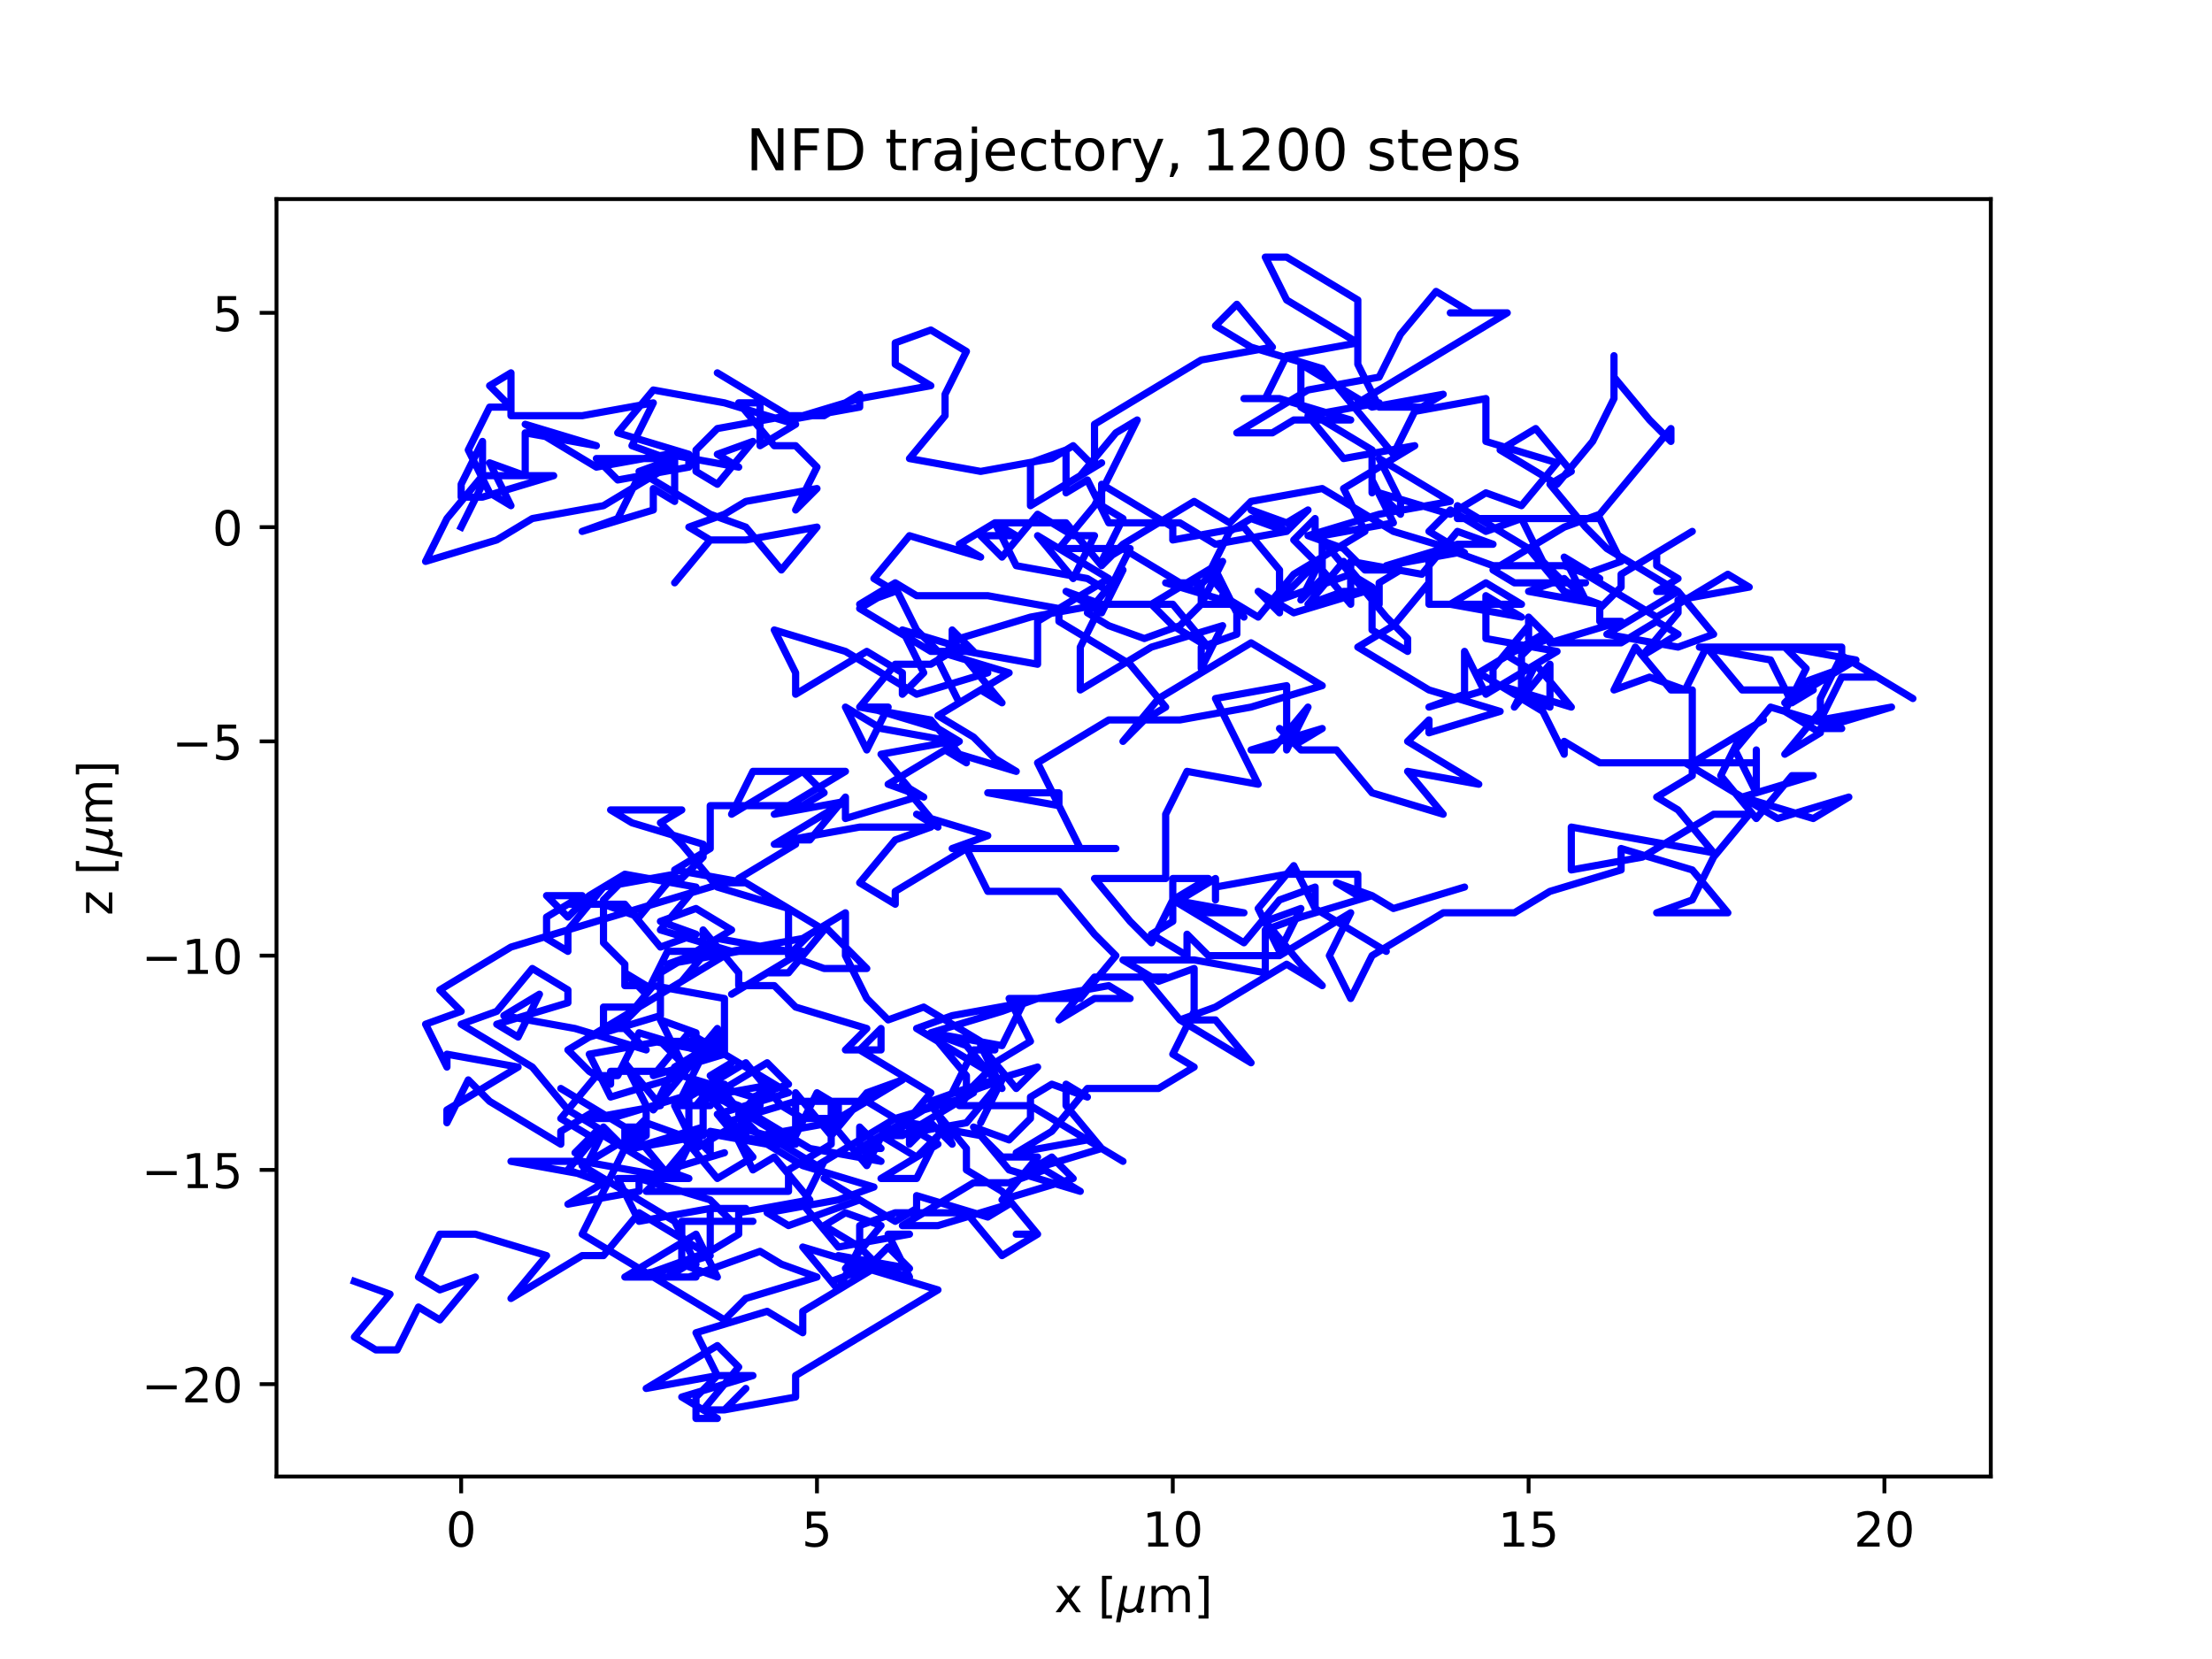 <?xml version="1.0" encoding="utf-8" standalone="no"?>
<!DOCTYPE svg PUBLIC "-//W3C//DTD SVG 1.1//EN"
  "http://www.w3.org/Graphics/SVG/1.1/DTD/svg11.dtd">
<!-- Created with matplotlib (https://matplotlib.org/) -->
<svg height="345.6pt" version="1.1" viewBox="0 0 460.8 345.6" width="460.8pt" xmlns="http://www.w3.org/2000/svg" xmlns:xlink="http://www.w3.org/1999/xlink">
 <defs>
  <style type="text/css">*{stroke-linecap:butt;stroke-linejoin:round;}</style>
 </defs>
 <g id="figure_1">
  <g id="patch_1">
   <path d="M 0 345.6 
L 460.8 345.6 
L 460.8 0 
L 0 0 
z
" style="fill:#ffffff;"/>
  </g>
  <g id="axes_1">
   <g id="patch_2">
    <path d="M 57.6 307.584 
L 414.72 307.584 
L 414.72 41.472 
L 57.6 41.472 
z
" style="fill:#ffffff;"/>
   </g>
   <g id="matplotlib.axis_1">
    <g id="xtick_1">
     <g id="line2d_1">
      <defs>
       <path d="M 0 0 
L 0 3.5 
" id="mf631fb4c2a" style="stroke:#000000;stroke-width:0.8;"/>
      </defs>
      <g>
       <use style="stroke:#000000;stroke-width:0.8;" x="96.069" xlink:href="#mf631fb4c2a" y="307.584"/>
      </g>
     </g>
     <g id="text_1">
      <!-- 0 -->
      <g transform="translate(92.888 322.182)scale(0.1 -0.1)">
       <defs>
        <path d="M 31.781 66.406 
Q 24.172 66.406 20.328 58.906 
Q 16.5 51.422 16.5 36.375 
Q 16.5 21.391 20.328 13.891 
Q 24.172 6.391 31.781 6.391 
Q 39.453 6.391 43.281 13.891 
Q 47.125 21.391 47.125 36.375 
Q 47.125 51.422 43.281 58.906 
Q 39.453 66.406 31.781 66.406 
z
M 31.781 74.219 
Q 44.047 74.219 50.516 64.516 
Q 56.984 54.828 56.984 36.375 
Q 56.984 17.969 50.516 8.266 
Q 44.047 -1.422 31.781 -1.422 
Q 19.531 -1.422 13.062 8.266 
Q 6.594 17.969 6.594 36.375 
Q 6.594 54.828 13.062 64.516 
Q 19.531 74.219 31.781 74.219 
z
" id="DejaVuSans-48"/>
       </defs>
       <use xlink:href="#DejaVuSans-48"/>
      </g>
     </g>
    </g>
    <g id="xtick_2">
     <g id="line2d_2">
      <g>
       <use style="stroke:#000000;stroke-width:0.8;" x="170.191" xlink:href="#mf631fb4c2a" y="307.584"/>
      </g>
     </g>
     <g id="text_2">
      <!-- 5 -->
      <g transform="translate(167.01 322.182)scale(0.1 -0.1)">
       <defs>
        <path d="M 10.797 72.906 
L 49.516 72.906 
L 49.516 64.594 
L 19.828 64.594 
L 19.828 46.734 
Q 21.969 47.469 24.109 47.828 
Q 26.266 48.188 28.422 48.188 
Q 40.625 48.188 47.75 41.5 
Q 54.891 34.812 54.891 23.391 
Q 54.891 11.625 47.562 5.094 
Q 40.234 -1.422 26.906 -1.422 
Q 22.312 -1.422 17.547 -0.641 
Q 12.797 0.141 7.719 1.703 
L 7.719 11.625 
Q 12.109 9.234 16.797 8.062 
Q 21.484 6.891 26.703 6.891 
Q 35.156 6.891 40.078 11.328 
Q 45.016 15.766 45.016 23.391 
Q 45.016 31 40.078 35.438 
Q 35.156 39.891 26.703 39.891 
Q 22.75 39.891 18.812 39.016 
Q 14.891 38.141 10.797 36.281 
z
" id="DejaVuSans-53"/>
       </defs>
       <use xlink:href="#DejaVuSans-53"/>
      </g>
     </g>
    </g>
    <g id="xtick_3">
     <g id="line2d_3">
      <g>
       <use style="stroke:#000000;stroke-width:0.8;" x="244.313" xlink:href="#mf631fb4c2a" y="307.584"/>
      </g>
     </g>
     <g id="text_3">
      <!-- 10 -->
      <g transform="translate(237.951 322.182)scale(0.1 -0.1)">
       <defs>
        <path d="M 12.406 8.297 
L 28.516 8.297 
L 28.516 63.922 
L 10.984 60.406 
L 10.984 69.391 
L 28.422 72.906 
L 38.281 72.906 
L 38.281 8.297 
L 54.391 8.297 
L 54.391 0 
L 12.406 0 
z
" id="DejaVuSans-49"/>
       </defs>
       <use xlink:href="#DejaVuSans-49"/>
       <use x="63.623" xlink:href="#DejaVuSans-48"/>
      </g>
     </g>
    </g>
    <g id="xtick_4">
     <g id="line2d_4">
      <g>
       <use style="stroke:#000000;stroke-width:0.8;" x="318.435" xlink:href="#mf631fb4c2a" y="307.584"/>
      </g>
     </g>
     <g id="text_4">
      <!-- 15 -->
      <g transform="translate(312.073 322.182)scale(0.1 -0.1)">
       <use xlink:href="#DejaVuSans-49"/>
       <use x="63.623" xlink:href="#DejaVuSans-53"/>
      </g>
     </g>
    </g>
    <g id="xtick_5">
     <g id="line2d_5">
      <g>
       <use style="stroke:#000000;stroke-width:0.8;" x="392.558" xlink:href="#mf631fb4c2a" y="307.584"/>
      </g>
     </g>
     <g id="text_5">
      <!-- 20 -->
      <g transform="translate(386.195 322.182)scale(0.1 -0.1)">
       <defs>
        <path d="M 19.188 8.297 
L 53.609 8.297 
L 53.609 0 
L 7.328 0 
L 7.328 8.297 
Q 12.938 14.109 22.625 23.891 
Q 32.328 33.688 34.812 36.531 
Q 39.547 41.844 41.422 45.531 
Q 43.312 49.219 43.312 52.781 
Q 43.312 58.594 39.234 62.25 
Q 35.156 65.922 28.609 65.922 
Q 23.969 65.922 18.812 64.312 
Q 13.672 62.703 7.812 59.422 
L 7.812 69.391 
Q 13.766 71.781 18.938 73 
Q 24.125 74.219 28.422 74.219 
Q 39.75 74.219 46.484 68.547 
Q 53.219 62.891 53.219 53.422 
Q 53.219 48.922 51.531 44.891 
Q 49.859 40.875 45.406 35.406 
Q 44.188 33.984 37.641 27.219 
Q 31.109 20.453 19.188 8.297 
z
" id="DejaVuSans-50"/>
       </defs>
       <use xlink:href="#DejaVuSans-50"/>
       <use x="63.623" xlink:href="#DejaVuSans-48"/>
      </g>
     </g>
    </g>
    <g id="text_6">
     <!-- x [${\mu}$m] -->
     <g transform="translate(219.61 335.862)scale(0.1 -0.1)">
      <defs>
       <path d="M 54.891 54.688 
L 35.109 28.078 
L 55.906 0 
L 45.312 0 
L 29.391 21.484 
L 13.484 0 
L 2.875 0 
L 24.125 28.609 
L 4.688 54.688 
L 15.281 54.688 
L 29.781 35.203 
L 44.281 54.688 
z
" id="DejaVuSans-120"/>
       <path id="DejaVuSans-32"/>
       <path d="M 8.594 75.984 
L 29.297 75.984 
L 29.297 69 
L 17.578 69 
L 17.578 -6.203 
L 29.297 -6.203 
L 29.297 -13.188 
L 8.594 -13.188 
z
" id="DejaVuSans-91"/>
       <path d="M -1.312 -20.797 
L 13.375 54.688 
L 22.406 54.688 
L 15.766 20.656 
Q 15.578 19.625 15.422 18.359 
Q 15.281 17.094 15.281 15.828 
Q 15.281 11.281 18.141 8.828 
Q 21 6.391 26.312 6.391 
Q 33.547 6.391 37.984 10.484 
Q 42.438 14.594 44 22.797 
L 50.203 54.688 
L 59.188 54.688 
L 51.031 12.641 
Q 50.828 11.719 50.75 11.031 
Q 50.688 10.359 50.688 9.812 
Q 50.688 8.297 51.297 7.594 
Q 51.906 6.891 53.219 6.891 
Q 53.719 6.891 54.562 7.125 
Q 55.422 7.375 56.984 8.016 
L 55.609 0.781 
Q 53.469 -0.297 51.516 -0.859 
Q 49.562 -1.422 47.703 -1.422 
Q 44.484 -1.422 42.656 0.625 
Q 40.828 2.688 40.828 6.297 
Q 38.094 2.391 34.297 0.484 
Q 30.516 -1.422 25.391 -1.422 
Q 20.844 -1.422 17.453 0.672 
Q 14.062 2.781 12.984 6.203 
L 7.719 -20.797 
z
" id="DejaVuSans-Oblique-956"/>
       <path d="M 52 44.188 
Q 55.375 50.25 60.062 53.125 
Q 64.75 56 71.094 56 
Q 79.641 56 84.281 50.016 
Q 88.922 44.047 88.922 33.016 
L 88.922 0 
L 79.891 0 
L 79.891 32.719 
Q 79.891 40.578 77.094 44.375 
Q 74.312 48.188 68.609 48.188 
Q 61.625 48.188 57.562 43.547 
Q 53.516 38.922 53.516 30.906 
L 53.516 0 
L 44.484 0 
L 44.484 32.719 
Q 44.484 40.625 41.703 44.406 
Q 38.922 48.188 33.109 48.188 
Q 26.219 48.188 22.156 43.531 
Q 18.109 38.875 18.109 30.906 
L 18.109 0 
L 9.078 0 
L 9.078 54.688 
L 18.109 54.688 
L 18.109 46.188 
Q 21.188 51.219 25.484 53.609 
Q 29.781 56 35.688 56 
Q 41.656 56 45.828 52.969 
Q 50 49.953 52 44.188 
z
" id="DejaVuSans-109"/>
       <path d="M 30.422 75.984 
L 30.422 -13.188 
L 9.719 -13.188 
L 9.719 -6.203 
L 21.391 -6.203 
L 21.391 69 
L 9.719 69 
L 9.719 75.984 
z
" id="DejaVuSans-93"/>
      </defs>
      <use transform="translate(0 0.016)" xlink:href="#DejaVuSans-120"/>
      <use transform="translate(59.18 0.016)" xlink:href="#DejaVuSans-32"/>
      <use transform="translate(90.967 0.016)" xlink:href="#DejaVuSans-91"/>
      <use transform="translate(129.98 0.016)" xlink:href="#DejaVuSans-Oblique-956"/>
      <use transform="translate(193.604 0.016)" xlink:href="#DejaVuSans-109"/>
      <use transform="translate(291.016 0.016)" xlink:href="#DejaVuSans-93"/>
     </g>
    </g>
   </g>
   <g id="matplotlib.axis_2">
    <g id="ytick_1">
     <g id="line2d_6">
      <defs>
       <path d="M 0 0 
L -3.5 0 
" id="m1a00203037" style="stroke:#000000;stroke-width:0.8;"/>
      </defs>
      <g>
       <use style="stroke:#000000;stroke-width:0.8;" x="57.6" xlink:href="#m1a00203037" y="288.346"/>
      </g>
     </g>
     <g id="text_7">
      <!-- −20 -->
      <g transform="translate(29.495 292.146)scale(0.1 -0.1)">
       <defs>
        <path d="M 10.594 35.5 
L 73.188 35.5 
L 73.188 27.203 
L 10.594 27.203 
z
" id="DejaVuSans-8722"/>
       </defs>
       <use xlink:href="#DejaVuSans-8722"/>
       <use x="83.789" xlink:href="#DejaVuSans-50"/>
       <use x="147.412" xlink:href="#DejaVuSans-48"/>
      </g>
     </g>
    </g>
    <g id="ytick_2">
     <g id="line2d_7">
      <g>
       <use style="stroke:#000000;stroke-width:0.8;" x="57.6" xlink:href="#m1a00203037" y="243.712"/>
      </g>
     </g>
     <g id="text_8">
      <!-- −15 -->
      <g transform="translate(29.495 247.511)scale(0.1 -0.1)">
       <use xlink:href="#DejaVuSans-8722"/>
       <use x="83.789" xlink:href="#DejaVuSans-49"/>
       <use x="147.412" xlink:href="#DejaVuSans-53"/>
      </g>
     </g>
    </g>
    <g id="ytick_3">
     <g id="line2d_8">
      <g>
       <use style="stroke:#000000;stroke-width:0.8;" x="57.6" xlink:href="#m1a00203037" y="199.077"/>
      </g>
     </g>
     <g id="text_9">
      <!-- −10 -->
      <g transform="translate(29.495 202.876)scale(0.1 -0.1)">
       <use xlink:href="#DejaVuSans-8722"/>
       <use x="83.789" xlink:href="#DejaVuSans-49"/>
       <use x="147.412" xlink:href="#DejaVuSans-48"/>
      </g>
     </g>
    </g>
    <g id="ytick_4">
     <g id="line2d_9">
      <g>
       <use style="stroke:#000000;stroke-width:0.8;" x="57.6" xlink:href="#m1a00203037" y="154.442"/>
      </g>
     </g>
     <g id="text_10">
      <!-- −5 -->
      <g transform="translate(35.858 158.242)scale(0.1 -0.1)">
       <use xlink:href="#DejaVuSans-8722"/>
       <use x="83.789" xlink:href="#DejaVuSans-53"/>
      </g>
     </g>
    </g>
    <g id="ytick_5">
     <g id="line2d_10">
      <g>
       <use style="stroke:#000000;stroke-width:0.8;" x="57.6" xlink:href="#m1a00203037" y="109.808"/>
      </g>
     </g>
     <g id="text_11">
      <!-- 0 -->
      <g transform="translate(44.237 113.607)scale(0.1 -0.1)">
       <use xlink:href="#DejaVuSans-48"/>
      </g>
     </g>
    </g>
    <g id="ytick_6">
     <g id="line2d_11">
      <g>
       <use style="stroke:#000000;stroke-width:0.8;" x="57.6" xlink:href="#m1a00203037" y="65.173"/>
      </g>
     </g>
     <g id="text_12">
      <!-- 5 -->
      <g transform="translate(44.237 68.972)scale(0.1 -0.1)">
       <use xlink:href="#DejaVuSans-53"/>
      </g>
     </g>
    </g>
    <g id="text_13">
     <!-- z [${\mu}$m] -->
     <g transform="translate(23.395 190.728)rotate(-90)scale(0.1 -0.1)">
      <defs>
       <path d="M 5.516 54.688 
L 48.188 54.688 
L 48.188 46.484 
L 14.406 7.172 
L 48.188 7.172 
L 48.188 0 
L 4.297 0 
L 4.297 8.203 
L 38.094 47.516 
L 5.516 47.516 
z
" id="DejaVuSans-122"/>
      </defs>
      <use transform="translate(0 0.016)" xlink:href="#DejaVuSans-122"/>
      <use transform="translate(52.49 0.016)" xlink:href="#DejaVuSans-32"/>
      <use transform="translate(84.277 0.016)" xlink:href="#DejaVuSans-91"/>
      <use transform="translate(123.291 0.016)" xlink:href="#DejaVuSans-Oblique-956"/>
      <use transform="translate(186.914 0.016)" xlink:href="#DejaVuSans-109"/>
      <use transform="translate(284.326 0.016)" xlink:href="#DejaVuSans-93"/>
     </g>
    </g>
   </g>
   <g id="line2d_12">
    <path clip-path="url(#p53e3d0b043)" d="M 96.069 109.808 
L 100.517 100.881 
L 100.517 91.954 
L 96.069 100.881 
L 96.069 103.559 
L 100.517 103.559 
L 115.341 99.095 
L 100.517 99.095 
L 93.104 108.022 
L 88.657 116.949 
L 103.482 112.486 
L 110.894 108.022 
L 125.718 105.344 
L 140.543 96.417 
L 140.543 96.417 
L 133.13 99.095 
L 128.683 108.022 
L 121.271 110.7 
L 136.095 106.237 
L 136.095 101.773 
L 140.543 104.452 
L 140.543 95.525 
L 133.13 98.203 
L 147.955 107.13 
L 155.367 109.808 
L 162.779 118.735 
L 170.191 109.808 
L 155.367 112.486 
L 155.367 112.486 
L 147.955 112.486 
L 140.543 121.413 
L 147.955 112.486 
L 143.507 109.808 
L 150.92 107.13 
L 155.367 104.452 
L 170.191 101.773 
L 165.744 106.237 
L 170.191 97.31 
L 165.744 92.847 
L 161.297 92.847 
L 153.885 83.92 
L 158.332 83.92 
L 158.332 92.847 
L 165.744 88.383 
L 150.92 83.92 
L 136.095 81.242 
L 128.683 90.168 
L 143.507 94.632 
L 143.507 97.31 
L 128.683 99.988 
L 124.236 95.525 
L 139.06 95.525 
L 131.648 92.847 
L 136.095 83.92 
L 121.271 86.598 
L 106.446 86.598 
L 106.446 77.671 
L 101.999 80.349 
L 106.446 84.812 
L 101.999 84.812 
L 97.552 93.739 
L 101.999 102.666 
L 106.446 105.344 
L 101.999 96.417 
L 109.411 99.095 
L 109.411 90.168 
L 124.236 92.847 
L 109.411 88.383 
L 124.236 97.31 
L 139.06 94.632 
L 153.885 97.31 
L 149.437 94.632 
L 156.849 91.954 
L 149.437 100.881 
L 144.99 98.203 
L 144.99 93.739 
L 149.437 89.276 
L 164.262 86.598 
L 149.437 77.671 
L 164.262 86.598 
L 171.674 86.598 
L 179.086 82.134 
L 179.086 84.812 
L 164.262 87.49 
L 179.086 83.027 
L 193.91 80.349 
L 186.498 75.885 
L 186.498 71.422 
L 193.91 68.744 
L 201.323 73.207 
L 196.875 82.134 
L 196.875 86.598 
L 189.463 95.525 
L 204.288 98.203 
L 219.112 95.525 
L 223.559 92.847 
L 228.007 97.31 
L 228.007 88.383 
L 250.243 74.993 
L 265.068 72.315 
L 257.655 63.388 
L 253.208 67.851 
L 260.62 72.315 
L 275.445 76.778 
L 290.269 94.632 
L 294.716 85.705 
L 309.541 83.027 
L 309.541 91.954 
L 324.365 96.417 
L 316.953 105.344 
L 309.541 102.666 
L 302.129 107.13 
L 287.304 102.666 
L 291.752 107.13 
L 291.752 104.452 
L 287.304 95.525 
L 302.129 104.452 
L 287.304 107.13 
L 272.48 111.593 
L 279.892 114.271 
L 279.892 114.271 
L 284.339 118.735 
L 291.752 118.735 
L 287.304 121.413 
L 287.304 125.876 
L 279.892 116.949 
L 279.892 116.949 
L 272.48 125.876 
L 279.892 123.198 
L 284.339 123.198 
L 269.515 127.662 
L 262.103 123.198 
L 266.55 127.662 
L 266.55 118.735 
L 259.138 109.808 
L 244.313 112.486 
L 244.313 109.808 
L 229.489 100.881 
L 229.489 105.344 
L 233.936 108.022 
L 229.489 116.949 
L 233.936 114.271 
L 248.761 123.198 
L 253.208 118.735 
L 257.655 127.662 
L 257.655 132.125 
L 250.243 134.803 
L 250.243 139.267 
L 254.691 130.34 
L 239.866 134.803 
L 225.042 143.73 
L 225.042 134.803 
L 229.489 125.876 
L 222.077 123.198 
L 229.489 127.662 
L 233.936 118.735 
L 226.524 127.662 
L 230.971 130.34 
L 238.384 133.018 
L 245.796 130.34 
L 250.243 125.876 
L 250.243 121.413 
L 242.831 121.413 
L 257.655 125.876 
L 250.243 125.876 
L 254.691 116.949 
L 239.866 125.876 
L 244.313 130.34 
L 251.726 134.803 
L 244.313 125.876 
L 229.489 125.876 
L 214.665 128.554 
L 199.84 133.018 
L 195.393 137.481 
L 199.84 146.408 
L 204.288 143.73 
L 208.735 146.408 
L 201.323 137.481 
L 205.77 140.159 
L 190.946 144.623 
L 176.121 135.696 
L 161.297 131.232 
L 165.744 140.159 
L 165.744 144.623 
L 180.568 135.696 
L 187.981 140.159 
L 187.981 144.623 
L 192.428 140.159 
L 187.981 131.232 
L 202.805 135.696 
L 198.358 131.232 
L 198.358 135.696 
L 193.91 138.374 
L 186.498 138.374 
L 179.086 147.301 
L 193.91 149.979 
L 201.323 158.906 
L 196.875 156.228 
L 211.7 160.691 
L 207.252 158.013 
L 202.805 153.55 
L 195.393 149.086 
L 210.217 140.159 
L 195.393 135.696 
L 195.393 135.696 
L 190.946 131.232 
L 186.498 122.305 
L 179.086 126.769 
L 193.91 135.696 
L 201.323 135.696 
L 216.147 138.374 
L 216.147 129.447 
L 230.971 120.52 
L 216.147 111.593 
L 223.559 120.52 
L 228.007 111.593 
L 223.559 111.593 
L 216.147 107.13 
L 208.735 116.057 
L 204.288 111.593 
L 211.7 111.593 
L 207.252 108.915 
L 211.7 117.842 
L 226.524 120.52 
L 230.971 123.198 
L 235.419 114.271 
L 220.594 114.271 
L 228.007 105.344 
L 236.901 87.49 
L 232.454 90.168 
L 225.042 99.095 
L 229.489 96.417 
L 214.665 105.344 
L 214.665 96.417 
L 222.077 93.739 
L 222.077 102.666 
L 226.524 99.988 
L 230.971 108.915 
L 245.796 108.915 
L 253.208 113.378 
L 268.032 110.7 
L 260.62 106.237 
L 268.032 108.915 
L 272.48 106.237 
L 268.032 110.7 
L 260.62 108.022 
L 256.173 110.7 
L 251.726 119.627 
L 259.138 128.554 
L 254.691 124.091 
L 262.103 128.554 
L 269.515 119.627 
L 284.339 110.7 
L 279.892 101.773 
L 294.716 92.847 
L 279.892 95.525 
L 272.48 86.598 
L 287.304 83.92 
L 282.857 83.92 
L 313.988 65.173 
L 302.129 65.173 
L 306.576 65.173 
L 299.164 60.71 
L 291.752 69.636 
L 287.304 78.563 
L 272.48 81.242 
L 257.655 90.168 
L 265.068 90.168 
L 269.515 87.49 
L 281.374 87.49 
L 266.55 83.027 
L 259.138 83.027 
L 263.585 83.027 
L 268.032 74.1 
L 282.857 71.422 
L 268.032 62.495 
L 263.585 53.568 
L 268.032 53.568 
L 282.857 62.495 
L 282.857 75.885 
L 287.304 84.812 
L 296.199 84.812 
L 300.646 82.134 
L 285.822 84.812 
L 270.997 75.885 
L 270.997 84.812 
L 285.822 93.739 
L 285.822 102.666 
L 285.822 99.988 
L 290.269 108.915 
L 275.445 111.593 
L 275.445 120.52 
L 270.997 124.983 
L 275.445 116.057 
L 266.55 124.983 
L 281.374 119.627 
L 288.787 128.554 
L 293.234 133.018 
L 293.234 135.696 
L 285.822 131.232 
L 285.822 122.305 
L 281.374 119.627 
L 273.962 110.7 
L 273.962 108.022 
L 269.515 112.486 
L 273.962 116.949 
L 281.374 125.876 
L 281.374 116.949 
L 296.199 119.627 
L 303.611 110.7 
L 311.023 113.378 
L 303.611 113.378 
L 288.787 117.842 
L 303.611 115.164 
L 311.023 117.842 
L 325.848 117.842 
L 333.26 120.52 
L 325.848 116.057 
L 330.295 124.983 
L 325.848 120.52 
L 318.435 123.198 
L 318.435 123.198 
L 333.26 125.876 
L 325.848 123.198 
L 318.435 114.271 
L 303.611 105.344 
L 303.611 108.022 
L 333.26 108.022 
L 337.707 116.949 
L 330.295 119.627 
L 345.119 128.554 
L 359.944 119.627 
L 364.391 122.305 
L 349.567 124.983 
L 349.567 127.662 
L 342.155 136.589 
L 349.567 132.125 
L 345.119 129.447 
L 337.707 133.91 
L 322.883 133.91 
L 337.707 129.447 
L 333.26 129.447 
L 333.26 126.769 
L 337.707 122.305 
L 337.707 119.627 
L 352.532 110.7 
L 345.119 115.164 
L 345.119 117.842 
L 349.567 120.52 
L 345.119 123.198 
L 349.567 123.198 
L 356.979 132.125 
L 349.567 134.803 
L 334.742 132.125 
L 349.567 123.198 
L 334.742 114.271 
L 330.295 109.808 
L 322.883 100.881 
L 322.883 100.881 
L 327.33 98.203 
L 319.918 89.276 
L 312.506 93.739 
L 324.365 100.881 
L 331.777 91.954 
L 336.225 83.027 
L 336.225 74.1 
L 336.225 78.563 
L 343.637 87.49 
L 348.084 91.954 
L 348.084 89.276 
L 333.26 107.13 
L 325.848 109.808 
L 311.023 118.735 
L 315.471 121.413 
L 330.295 121.413 
L 325.848 121.413 
L 321.4 116.949 
L 316.953 108.022 
L 309.541 110.7 
L 302.129 106.237 
L 297.681 110.7 
L 305.093 115.164 
L 290.269 110.7 
L 275.445 101.773 
L 260.62 104.452 
L 256.173 108.915 
L 248.761 104.452 
L 233.936 113.378 
L 229.489 117.842 
L 222.077 108.915 
L 207.252 108.915 
L 199.84 113.378 
L 204.288 116.057 
L 189.463 111.593 
L 182.051 120.52 
L 186.498 123.198 
L 179.086 125.876 
L 186.498 121.413 
L 190.946 124.091 
L 205.77 124.091 
L 220.594 126.769 
L 220.594 129.447 
L 235.419 138.374 
L 242.831 147.301 
L 238.384 149.979 
L 233.936 154.442 
L 241.349 145.515 
L 260.62 133.91 
L 275.445 142.837 
L 260.62 147.301 
L 245.796 149.979 
L 245.796 149.979 
L 230.971 149.979 
L 216.147 158.906 
L 220.594 167.833 
L 220.594 165.155 
L 205.77 165.155 
L 220.594 167.833 
L 225.042 176.76 
L 232.454 176.76 
L 198.358 176.76 
L 205.77 174.082 
L 190.946 169.618 
L 195.393 172.296 
L 187.981 163.369 
L 192.428 166.047 
L 185.016 163.369 
L 199.84 154.442 
L 195.393 151.764 
L 180.568 147.301 
L 185.016 147.301 
L 180.568 156.228 
L 176.121 147.301 
L 183.533 151.764 
L 198.358 154.442 
L 183.533 157.12 
L 190.946 166.047 
L 176.121 170.511 
L 176.121 166.047 
L 168.709 174.974 
L 164.262 174.974 
L 179.086 172.296 
L 193.91 172.296 
L 186.498 174.974 
L 179.086 183.901 
L 186.498 188.365 
L 186.498 185.687 
L 201.323 176.76 
L 201.323 176.76 
L 205.77 185.687 
L 220.594 185.687 
L 228.007 194.614 
L 232.454 199.077 
L 225.042 208.004 
L 210.217 208.004 
L 214.665 216.931 
L 207.252 221.394 
L 199.84 230.321 
L 214.665 230.321 
L 233.936 241.926 
L 226.524 237.463 
L 211.7 240.141 
L 219.112 235.678 
L 226.524 226.751 
L 241.349 226.751 
L 248.761 222.287 
L 244.313 219.609 
L 248.761 210.682 
L 248.761 201.755 
L 241.349 204.433 
L 233.936 199.97 
L 248.761 199.97 
L 263.585 202.648 
L 263.585 193.721 
L 270.997 191.043 
L 285.822 186.579 
L 290.269 189.257 
L 305.093 184.794 
L 290.269 189.257 
L 285.822 186.579 
L 278.41 183.901 
L 282.857 186.579 
L 282.857 182.116 
L 282.857 182.116 
L 268.032 182.116 
L 253.208 184.794 
L 253.208 187.472 
L 253.208 183.009 
L 244.313 188.365 
L 244.313 183.009 
L 251.726 183.009 
L 244.313 187.472 
L 251.726 190.15 
L 259.138 190.15 
L 244.313 187.472 
L 244.313 191.936 
L 239.866 194.614 
L 247.278 199.077 
L 247.278 194.614 
L 251.726 199.077 
L 266.55 199.077 
L 281.374 190.15 
L 276.927 199.077 
L 281.374 208.004 
L 285.822 199.077 
L 300.646 190.15 
L 315.471 190.15 
L 322.883 185.687 
L 337.707 181.223 
L 337.707 176.76 
L 352.532 181.223 
L 359.944 190.15 
L 345.119 190.15 
L 352.532 187.472 
L 356.979 178.545 
L 364.391 169.618 
L 356.979 169.618 
L 342.155 178.545 
L 327.33 181.223 
L 327.33 172.296 
L 356.979 177.652 
L 349.567 168.725 
L 345.119 166.047 
L 352.532 161.584 
L 352.532 143.73 
L 348.084 143.73 
L 340.672 134.803 
L 336.225 143.73 
L 343.637 141.052 
L 351.049 143.73 
L 355.496 134.803 
L 362.909 143.73 
L 377.733 143.73 
L 373.286 146.408 
L 368.838 137.481 
L 354.014 134.803 
L 383.663 134.803 
L 383.663 139.267 
L 376.251 141.945 
L 371.803 146.408 
L 386.628 137.481 
L 371.803 134.803 
L 376.251 139.267 
L 371.803 148.194 
L 379.216 152.657 
L 371.803 157.12 
L 379.216 148.194 
L 379.216 145.515 
L 383.663 136.589 
L 398.487 145.515 
L 391.075 141.052 
L 383.663 141.052 
L 379.216 149.979 
L 394.04 147.301 
L 379.216 151.764 
L 383.663 151.764 
L 368.838 147.301 
L 361.426 156.228 
L 365.874 165.155 
L 365.874 156.228 
L 365.874 158.906 
L 351.049 158.906 
L 370.321 170.511 
L 385.145 166.047 
L 377.733 170.511 
L 362.909 166.047 
L 377.733 161.584 
L 373.286 161.584 
L 365.874 170.511 
L 365.874 170.511 
L 358.461 161.584 
L 362.909 152.657 
L 367.356 149.979 
L 352.532 158.906 
L 333.26 158.906 
L 325.848 154.442 
L 325.848 157.12 
L 321.4 148.194 
L 316.953 145.515 
L 316.953 136.589 
L 321.4 132.125 
L 313.988 136.589 
L 318.435 139.267 
L 311.023 143.73 
L 311.023 139.267 
L 318.435 130.34 
L 318.435 130.34 
L 318.435 133.018 
L 318.435 128.554 
L 322.883 133.018 
L 315.471 135.696 
L 308.058 140.159 
L 315.471 144.623 
L 322.883 147.301 
L 322.883 138.374 
L 315.471 147.301 
L 319.918 138.374 
L 327.33 147.301 
L 312.506 142.837 
L 297.681 147.301 
L 305.093 144.623 
L 305.093 135.696 
L 309.541 144.623 
L 324.365 135.696 
L 309.541 133.018 
L 309.541 124.091 
L 316.953 128.554 
L 302.129 125.876 
L 309.541 121.413 
L 316.953 125.876 
L 297.681 125.876 
L 297.681 116.949 
L 297.681 121.413 
L 290.269 130.34 
L 282.857 134.803 
L 297.681 143.73 
L 312.506 148.194 
L 297.681 152.657 
L 297.681 149.979 
L 293.234 154.442 
L 308.058 163.369 
L 293.234 160.691 
L 300.646 169.618 
L 285.822 165.155 
L 278.41 156.228 
L 270.997 156.228 
L 266.55 151.764 
L 270.997 154.442 
L 275.445 151.764 
L 260.62 156.228 
L 265.068 156.228 
L 272.48 147.301 
L 272.48 147.301 
L 268.032 156.228 
L 268.032 142.837 
L 253.208 145.515 
L 262.103 163.369 
L 247.278 160.691 
L 242.831 169.618 
L 242.831 183.009 
L 228.007 183.009 
L 235.419 191.936 
L 239.866 196.399 
L 244.313 187.472 
L 259.138 196.399 
L 266.55 187.472 
L 273.962 184.794 
L 273.962 189.257 
L 288.787 198.184 
L 273.962 189.257 
L 269.515 180.331 
L 262.103 189.257 
L 266.55 198.184 
L 270.997 189.257 
L 263.585 191.936 
L 270.997 200.862 
L 275.445 205.326 
L 268.032 200.862 
L 253.208 209.789 
L 245.796 212.467 
L 253.208 212.467 
L 260.62 221.394 
L 245.796 212.467 
L 238.384 203.541 
L 242.831 203.541 
L 228.007 203.541 
L 220.594 212.467 
L 228.007 208.004 
L 235.419 208.004 
L 230.971 205.326 
L 216.147 208.004 
L 208.735 210.682 
L 193.91 215.146 
L 201.323 217.824 
L 208.735 226.751 
L 204.288 217.824 
L 211.7 226.751 
L 216.147 222.287 
L 201.323 226.751 
L 193.91 229.429 
L 198.358 238.356 
L 193.91 233.892 
L 189.463 238.356 
L 189.463 233.892 
L 204.288 236.57 
L 208.735 241.034 
L 216.147 241.034 
L 208.735 249.961 
L 223.559 245.497 
L 223.559 245.497 
L 219.112 241.034 
L 214.665 243.712 
L 229.489 239.248 
L 222.077 230.321 
L 222.077 225.858 
L 226.524 228.536 
L 219.112 225.858 
L 214.665 228.536 
L 214.665 232.999 
L 210.217 237.463 
L 202.805 234.785 
L 210.217 243.712 
L 225.042 248.175 
L 217.629 243.712 
L 210.217 246.39 
L 202.805 246.39 
L 187.981 255.317 
L 195.393 255.317 
L 210.217 250.853 
L 210.217 250.853 
L 205.77 253.531 
L 190.946 249.068 
L 190.946 251.746 
L 186.498 254.424 
L 171.674 245.497 
L 179.086 249.961 
L 164.262 255.317 
L 159.814 252.639 
L 174.639 249.961 
L 182.051 247.283 
L 167.227 242.819 
L 159.814 238.356 
L 144.99 235.678 
L 140.543 244.604 
L 136.095 244.604 
L 150.92 240.141 
L 136.095 244.604 
L 121.271 241.926 
L 106.446 241.926 
L 121.271 244.604 
L 125.718 235.678 
L 118.306 231.214 
L 110.894 222.287 
L 96.069 213.36 
L 103.482 210.682 
L 110.894 201.755 
L 118.306 206.219 
L 118.306 208.897 
L 103.482 213.36 
L 107.929 216.038 
L 112.376 207.111 
L 104.964 211.575 
L 119.788 214.253 
L 134.613 218.716 
L 130.165 214.253 
L 125.718 214.253 
L 125.718 209.789 
L 133.13 209.789 
L 137.578 207.111 
L 122.753 216.038 
L 137.578 211.575 
L 137.578 202.648 
L 152.402 193.721 
L 144.99 189.257 
L 137.578 191.936 
L 144.99 194.614 
L 137.578 197.292 
L 130.165 188.365 
L 118.306 188.365 
L 125.718 188.365 
L 133.13 191.043 
L 140.543 182.116 
L 125.718 184.794 
L 125.718 184.794 
L 118.306 193.721 
L 118.306 198.184 
L 113.859 195.506 
L 113.859 191.043 
L 121.271 186.579 
L 121.271 186.579 
L 113.859 186.579 
L 118.306 191.043 
L 122.753 186.579 
L 130.165 182.116 
L 144.99 184.794 
L 137.578 193.721 
L 152.402 198.184 
L 167.227 195.506 
L 171.674 192.828 
L 180.568 201.755 
L 171.674 201.755 
L 164.262 199.077 
L 168.709 194.614 
L 176.121 190.15 
L 176.121 199.077 
L 180.568 208.004 
L 185.016 212.467 
L 192.428 209.789 
L 207.252 218.716 
L 202.805 218.716 
L 198.358 227.643 
L 202.805 227.643 
L 187.981 236.57 
L 183.533 236.57 
L 190.946 241.034 
L 195.393 236.57 
L 190.946 245.497 
L 183.533 245.497 
L 195.393 238.356 
L 180.568 229.429 
L 165.744 229.429 
L 150.92 233.892 
L 165.744 238.356 
L 150.92 229.429 
L 143.507 226.751 
L 143.507 235.678 
L 147.955 240.141 
L 147.955 235.678 
L 162.779 238.356 
L 170.191 242.819 
L 185.016 233.892 
L 180.568 242.819 
L 173.156 233.892 
L 173.156 229.429 
L 173.156 238.356 
L 164.262 243.712 
L 164.262 248.175 
L 134.613 248.175 
L 139.06 243.712 
L 139.06 243.712 
L 146.472 234.785 
L 131.648 239.248 
L 146.472 236.57 
L 146.472 227.643 
L 153.885 230.321 
L 168.709 239.248 
L 183.533 241.926 
L 179.086 239.248 
L 183.533 239.248 
L 179.086 234.785 
L 179.086 239.248 
L 193.91 230.321 
L 201.323 239.248 
L 201.323 243.712 
L 208.735 248.175 
L 216.147 257.102 
L 211.7 257.102 
L 216.147 257.102 
L 208.735 261.566 
L 201.323 252.639 
L 186.498 252.639 
L 179.086 255.317 
L 179.086 259.78 
L 183.533 264.244 
L 176.121 264.244 
L 183.533 255.317 
L 176.121 252.639 
L 171.674 255.317 
L 179.086 259.78 
L 174.639 268.707 
L 167.227 259.78 
L 167.227 259.78 
L 182.051 264.244 
L 182.051 264.244 
L 167.227 273.171 
L 167.227 277.634 
L 159.814 273.171 
L 144.99 277.634 
L 149.437 286.561 
L 144.99 291.025 
L 144.99 295.488 
L 149.437 295.488 
L 142.025 291.025 
L 156.849 286.561 
L 149.437 286.561 
L 134.613 289.239 
L 149.437 280.312 
L 153.885 284.776 
L 146.472 293.703 
L 150.92 293.703 
L 155.367 289.239 
L 150.92 293.703 
L 165.744 291.025 
L 165.744 286.561 
L 195.393 268.707 
L 180.568 264.244 
L 173.156 266.922 
L 180.568 264.244 
L 185.016 259.78 
L 189.463 264.244 
L 174.639 261.566 
L 189.463 266.029 
L 185.016 257.102 
L 189.463 257.102 
L 174.639 259.78 
L 167.227 250.853 
L 171.674 241.926 
L 186.498 232.999 
L 186.498 232.999 
L 201.323 228.536 
L 201.323 224.073 
L 193.91 215.146 
L 208.735 217.824 
L 213.182 208.897 
L 198.358 211.575 
L 190.946 214.253 
L 205.77 223.18 
L 201.323 227.643 
L 208.735 224.965 
L 204.288 233.892 
L 208.735 224.965 
L 201.323 233.892 
L 186.498 236.57 
L 193.91 227.643 
L 179.086 218.716 
L 183.533 214.253 
L 183.533 218.716 
L 176.121 218.716 
L 180.568 214.253 
L 165.744 209.789 
L 161.297 205.326 
L 153.885 205.326 
L 153.885 202.648 
L 153.885 202.648 
L 146.472 193.721 
L 146.472 198.184 
L 139.06 200.862 
L 153.885 198.184 
L 139.06 198.184 
L 139.06 198.184 
L 134.613 207.111 
L 130.165 202.648 
L 134.613 205.326 
L 130.165 205.326 
L 130.165 200.862 
L 125.718 196.399 
L 125.718 187.472 
L 130.165 183.009 
L 142.025 183.009 
L 146.472 178.545 
L 146.472 175.867 
L 131.648 171.404 
L 127.201 168.725 
L 142.025 168.725 
L 137.578 171.404 
L 142.025 175.867 
L 149.437 184.794 
L 149.437 184.794 
L 164.262 189.257 
L 164.262 198.184 
L 149.437 195.506 
L 142.025 204.433 
L 137.578 207.111 
L 152.402 198.184 
L 167.227 198.184 
L 152.402 207.111 
L 159.814 202.648 
L 164.262 202.648 
L 171.674 193.721 
L 153.885 183.009 
L 165.744 175.867 
L 161.297 175.867 
L 176.121 166.94 
L 161.297 169.618 
L 161.297 169.618 
L 176.121 160.691 
L 156.849 160.691 
L 152.402 169.618 
L 167.227 160.691 
L 171.674 165.155 
L 167.227 167.833 
L 147.955 167.833 
L 147.955 167.833 
L 147.955 176.76 
L 140.543 181.223 
L 155.367 183.901 
L 150.92 183.901 
L 106.446 197.292 
L 91.622 206.219 
L 96.069 210.682 
L 96.069 210.682 
L 88.657 213.36 
L 93.104 222.287 
L 93.104 219.609 
L 107.929 222.287 
L 93.104 231.214 
L 93.104 233.892 
L 97.552 224.965 
L 101.999 229.429 
L 116.824 238.356 
L 116.824 235.678 
L 124.236 231.214 
L 116.824 226.751 
L 131.648 235.678 
L 139.06 244.604 
L 124.236 235.678 
L 119.788 240.141 
L 124.236 237.463 
L 116.824 232.999 
L 124.236 224.073 
L 128.683 224.073 
L 133.13 215.146 
L 147.955 219.609 
L 143.507 222.287 
L 136.095 231.214 
L 136.095 231.214 
L 140.543 222.287 
L 144.99 219.609 
L 144.99 215.146 
L 137.578 212.467 
L 142.025 221.394 
L 137.578 216.931 
L 122.753 219.609 
L 127.201 228.536 
L 142.025 224.073 
L 156.849 228.536 
L 164.262 225.858 
L 159.814 221.394 
L 144.99 230.321 
L 152.402 221.394 
L 147.955 224.073 
L 155.367 232.999 
L 155.367 237.463 
L 147.955 228.536 
L 143.507 225.858 
L 150.92 225.858 
L 146.472 228.536 
L 161.297 225.858 
L 153.885 234.785 
L 158.332 230.321 
L 158.332 227.643 
L 158.332 227.643 
L 153.885 232.107 
L 158.332 236.57 
L 173.156 233.892 
L 187.981 224.965 
L 180.568 227.643 
L 173.156 236.57 
L 165.744 227.643 
L 165.744 236.57 
L 170.191 227.643 
L 174.639 230.321 
L 174.639 232.999 
L 167.227 232.999 
L 162.779 230.321 
L 155.367 221.394 
L 140.543 230.321 
L 147.955 230.321 
L 140.543 230.321 
L 144.99 239.248 
L 152.402 234.785 
L 156.849 243.712 
L 161.297 241.034 
L 168.709 249.961 
L 153.885 252.639 
L 153.885 257.102 
L 139.06 266.029 
L 143.507 266.029 
L 158.332 260.673 
L 162.779 263.351 
L 170.191 266.029 
L 155.367 270.493 
L 150.92 274.956 
L 121.271 257.102 
L 130.165 239.248 
L 134.613 234.785 
L 134.613 232.107 
L 134.613 234.785 
L 130.165 234.785 
L 130.165 237.463 
L 134.613 232.999 
L 134.613 230.321 
L 130.165 221.394 
L 137.578 230.321 
L 122.753 232.999 
L 127.201 232.999 
L 142.025 228.536 
L 146.472 219.609 
L 150.92 216.931 
L 150.92 219.609 
L 136.095 224.073 
L 136.095 224.073 
L 143.507 215.146 
L 150.92 219.609 
L 136.095 216.931 
L 150.92 216.931 
L 150.92 208.004 
L 136.095 205.326 
L 128.683 214.253 
L 133.13 209.789 
L 118.306 218.716 
L 122.753 223.18 
L 127.201 225.858 
L 127.201 223.18 
L 142.025 223.18 
L 149.437 214.253 
L 149.437 218.716 
L 164.262 227.643 
L 149.437 232.107 
L 156.849 241.034 
L 149.437 245.497 
L 142.025 236.57 
L 134.613 233.892 
L 134.613 236.57 
L 130.165 239.248 
L 125.718 234.785 
L 118.306 243.712 
L 125.718 246.39 
L 118.306 250.853 
L 133.13 248.175 
L 133.13 245.497 
L 147.955 249.961 
L 152.402 254.424 
L 156.849 254.424 
L 142.025 254.424 
L 142.025 263.351 
L 149.437 266.029 
L 144.99 257.102 
L 130.165 266.029 
L 144.99 266.029 
L 130.165 266.029 
L 144.99 263.351 
L 140.543 254.424 
L 121.271 242.819 
L 128.683 238.356 
L 136.095 242.819 
L 143.507 245.497 
L 128.683 245.497 
L 133.13 254.424 
L 147.955 251.746 
L 147.955 251.746 
L 155.367 251.746 
L 147.955 251.746 
L 147.955 260.673 
L 133.13 266.029 
L 147.955 261.566 
L 133.13 252.639 
L 125.718 261.566 
L 121.271 261.566 
L 106.446 270.493 
L 113.859 261.566 
L 99.034 257.102 
L 91.622 257.102 
L 87.175 266.029 
L 91.622 268.707 
L 99.034 266.029 
L 91.622 274.956 
L 87.175 272.278 
L 82.727 281.205 
L 82.727 281.205 
L 78.28 281.205 
L 73.833 278.527 
L 81.245 269.6 
L 73.833 266.922 
L 73.833 266.922 
" style="fill:none;stroke:#0000ff;stroke-linecap:square;stroke-width:1.5;"/>
   </g>
   <g id="patch_3">
    <path d="M 57.6 307.584 
L 57.6 41.472 
" style="fill:none;stroke:#000000;stroke-linecap:square;stroke-linejoin:miter;stroke-width:0.8;"/>
   </g>
   <g id="patch_4">
    <path d="M 414.72 307.584 
L 414.72 41.472 
" style="fill:none;stroke:#000000;stroke-linecap:square;stroke-linejoin:miter;stroke-width:0.8;"/>
   </g>
   <g id="patch_5">
    <path d="M 57.6 307.584 
L 414.72 307.584 
" style="fill:none;stroke:#000000;stroke-linecap:square;stroke-linejoin:miter;stroke-width:0.8;"/>
   </g>
   <g id="patch_6">
    <path d="M 57.6 41.472 
L 414.72 41.472 
" style="fill:none;stroke:#000000;stroke-linecap:square;stroke-linejoin:miter;stroke-width:0.8;"/>
   </g>
   <g id="text_14">
    <!-- NFD trajectory, 1200 steps -->
    <g transform="translate(155.404 35.472)scale(0.12 -0.12)">
     <defs>
      <path d="M 9.812 72.906 
L 23.094 72.906 
L 55.422 11.922 
L 55.422 72.906 
L 64.984 72.906 
L 64.984 0 
L 51.703 0 
L 19.391 60.984 
L 19.391 0 
L 9.812 0 
z
" id="DejaVuSans-78"/>
      <path d="M 9.812 72.906 
L 51.703 72.906 
L 51.703 64.594 
L 19.672 64.594 
L 19.672 43.109 
L 48.578 43.109 
L 48.578 34.812 
L 19.672 34.812 
L 19.672 0 
L 9.812 0 
z
" id="DejaVuSans-70"/>
      <path d="M 19.672 64.797 
L 19.672 8.109 
L 31.594 8.109 
Q 46.688 8.109 53.688 14.938 
Q 60.688 21.781 60.688 36.531 
Q 60.688 51.172 53.688 57.984 
Q 46.688 64.797 31.594 64.797 
z
M 9.812 72.906 
L 30.078 72.906 
Q 51.266 72.906 61.172 64.094 
Q 71.094 55.281 71.094 36.531 
Q 71.094 17.672 61.125 8.828 
Q 51.172 0 30.078 0 
L 9.812 0 
z
" id="DejaVuSans-68"/>
      <path d="M 18.312 70.219 
L 18.312 54.688 
L 36.812 54.688 
L 36.812 47.703 
L 18.312 47.703 
L 18.312 18.016 
Q 18.312 11.328 20.141 9.422 
Q 21.969 7.516 27.594 7.516 
L 36.812 7.516 
L 36.812 0 
L 27.594 0 
Q 17.188 0 13.234 3.875 
Q 9.281 7.766 9.281 18.016 
L 9.281 47.703 
L 2.688 47.703 
L 2.688 54.688 
L 9.281 54.688 
L 9.281 70.219 
z
" id="DejaVuSans-116"/>
      <path d="M 41.109 46.297 
Q 39.594 47.172 37.812 47.578 
Q 36.031 48 33.891 48 
Q 26.266 48 22.188 43.047 
Q 18.109 38.094 18.109 28.812 
L 18.109 0 
L 9.078 0 
L 9.078 54.688 
L 18.109 54.688 
L 18.109 46.188 
Q 20.953 51.172 25.484 53.578 
Q 30.031 56 36.531 56 
Q 37.453 56 38.578 55.875 
Q 39.703 55.766 41.062 55.516 
z
" id="DejaVuSans-114"/>
      <path d="M 34.281 27.484 
Q 23.391 27.484 19.188 25 
Q 14.984 22.516 14.984 16.5 
Q 14.984 11.719 18.141 8.906 
Q 21.297 6.109 26.703 6.109 
Q 34.188 6.109 38.703 11.406 
Q 43.219 16.703 43.219 25.484 
L 43.219 27.484 
z
M 52.203 31.203 
L 52.203 0 
L 43.219 0 
L 43.219 8.297 
Q 40.141 3.328 35.547 0.953 
Q 30.953 -1.422 24.312 -1.422 
Q 15.922 -1.422 10.953 3.297 
Q 6 8.016 6 15.922 
Q 6 25.141 12.172 29.828 
Q 18.359 34.516 30.609 34.516 
L 43.219 34.516 
L 43.219 35.406 
Q 43.219 41.609 39.141 45 
Q 35.062 48.391 27.688 48.391 
Q 23 48.391 18.547 47.266 
Q 14.109 46.141 10.016 43.891 
L 10.016 52.203 
Q 14.938 54.109 19.578 55.047 
Q 24.219 56 28.609 56 
Q 40.484 56 46.344 49.844 
Q 52.203 43.703 52.203 31.203 
z
" id="DejaVuSans-97"/>
      <path d="M 9.422 54.688 
L 18.406 54.688 
L 18.406 -0.984 
Q 18.406 -11.422 14.422 -16.109 
Q 10.453 -20.797 1.609 -20.797 
L -1.812 -20.797 
L -1.812 -13.188 
L 0.594 -13.188 
Q 5.719 -13.188 7.562 -10.812 
Q 9.422 -8.453 9.422 -0.984 
z
M 9.422 75.984 
L 18.406 75.984 
L 18.406 64.594 
L 9.422 64.594 
z
" id="DejaVuSans-106"/>
      <path d="M 56.203 29.594 
L 56.203 25.203 
L 14.891 25.203 
Q 15.484 15.922 20.484 11.062 
Q 25.484 6.203 34.422 6.203 
Q 39.594 6.203 44.453 7.469 
Q 49.312 8.734 54.109 11.281 
L 54.109 2.781 
Q 49.266 0.734 44.188 -0.344 
Q 39.109 -1.422 33.891 -1.422 
Q 20.797 -1.422 13.156 6.188 
Q 5.516 13.812 5.516 26.812 
Q 5.516 40.234 12.766 48.109 
Q 20.016 56 32.328 56 
Q 43.359 56 49.781 48.891 
Q 56.203 41.797 56.203 29.594 
z
M 47.219 32.234 
Q 47.125 39.594 43.094 43.984 
Q 39.062 48.391 32.422 48.391 
Q 24.906 48.391 20.391 44.141 
Q 15.875 39.891 15.188 32.172 
z
" id="DejaVuSans-101"/>
      <path d="M 48.781 52.594 
L 48.781 44.188 
Q 44.969 46.297 41.141 47.344 
Q 37.312 48.391 33.406 48.391 
Q 24.656 48.391 19.812 42.844 
Q 14.984 37.312 14.984 27.297 
Q 14.984 17.281 19.812 11.734 
Q 24.656 6.203 33.406 6.203 
Q 37.312 6.203 41.141 7.25 
Q 44.969 8.297 48.781 10.406 
L 48.781 2.094 
Q 45.016 0.344 40.984 -0.531 
Q 36.969 -1.422 32.422 -1.422 
Q 20.062 -1.422 12.781 6.344 
Q 5.516 14.109 5.516 27.297 
Q 5.516 40.672 12.859 48.328 
Q 20.219 56 33.016 56 
Q 37.156 56 41.109 55.141 
Q 45.062 54.297 48.781 52.594 
z
" id="DejaVuSans-99"/>
      <path d="M 30.609 48.391 
Q 23.391 48.391 19.188 42.75 
Q 14.984 37.109 14.984 27.297 
Q 14.984 17.484 19.156 11.844 
Q 23.344 6.203 30.609 6.203 
Q 37.797 6.203 41.984 11.859 
Q 46.188 17.531 46.188 27.297 
Q 46.188 37.016 41.984 42.703 
Q 37.797 48.391 30.609 48.391 
z
M 30.609 56 
Q 42.328 56 49.016 48.375 
Q 55.719 40.766 55.719 27.297 
Q 55.719 13.875 49.016 6.219 
Q 42.328 -1.422 30.609 -1.422 
Q 18.844 -1.422 12.172 6.219 
Q 5.516 13.875 5.516 27.297 
Q 5.516 40.766 12.172 48.375 
Q 18.844 56 30.609 56 
z
" id="DejaVuSans-111"/>
      <path d="M 32.172 -5.078 
Q 28.375 -14.844 24.75 -17.812 
Q 21.141 -20.797 15.094 -20.797 
L 7.906 -20.797 
L 7.906 -13.281 
L 13.188 -13.281 
Q 16.891 -13.281 18.938 -11.516 
Q 21 -9.766 23.484 -3.219 
L 25.094 0.875 
L 2.984 54.688 
L 12.5 54.688 
L 29.594 11.922 
L 46.688 54.688 
L 56.203 54.688 
z
" id="DejaVuSans-121"/>
      <path d="M 11.719 12.406 
L 22.016 12.406 
L 22.016 4 
L 14.016 -11.625 
L 7.719 -11.625 
L 11.719 4 
z
" id="DejaVuSans-44"/>
      <path d="M 44.281 53.078 
L 44.281 44.578 
Q 40.484 46.531 36.375 47.5 
Q 32.281 48.484 27.875 48.484 
Q 21.188 48.484 17.844 46.438 
Q 14.5 44.391 14.5 40.281 
Q 14.5 37.156 16.891 35.375 
Q 19.281 33.594 26.516 31.984 
L 29.594 31.297 
Q 39.156 29.25 43.188 25.516 
Q 47.219 21.781 47.219 15.094 
Q 47.219 7.469 41.188 3.016 
Q 35.156 -1.422 24.609 -1.422 
Q 20.219 -1.422 15.453 -0.562 
Q 10.688 0.297 5.422 2 
L 5.422 11.281 
Q 10.406 8.688 15.234 7.391 
Q 20.062 6.109 24.812 6.109 
Q 31.156 6.109 34.562 8.281 
Q 37.984 10.453 37.984 14.406 
Q 37.984 18.062 35.516 20.016 
Q 33.062 21.969 24.703 23.781 
L 21.578 24.516 
Q 13.234 26.266 9.516 29.906 
Q 5.812 33.547 5.812 39.891 
Q 5.812 47.609 11.281 51.797 
Q 16.75 56 26.812 56 
Q 31.781 56 36.172 55.266 
Q 40.578 54.547 44.281 53.078 
z
" id="DejaVuSans-115"/>
      <path d="M 18.109 8.203 
L 18.109 -20.797 
L 9.078 -20.797 
L 9.078 54.688 
L 18.109 54.688 
L 18.109 46.391 
Q 20.953 51.266 25.266 53.625 
Q 29.594 56 35.594 56 
Q 45.562 56 51.781 48.094 
Q 58.016 40.188 58.016 27.297 
Q 58.016 14.406 51.781 6.484 
Q 45.562 -1.422 35.594 -1.422 
Q 29.594 -1.422 25.266 0.953 
Q 20.953 3.328 18.109 8.203 
z
M 48.688 27.297 
Q 48.688 37.203 44.609 42.844 
Q 40.531 48.484 33.406 48.484 
Q 26.266 48.484 22.188 42.844 
Q 18.109 37.203 18.109 27.297 
Q 18.109 17.391 22.188 11.75 
Q 26.266 6.109 33.406 6.109 
Q 40.531 6.109 44.609 11.75 
Q 48.688 17.391 48.688 27.297 
z
" id="DejaVuSans-112"/>
     </defs>
     <use xlink:href="#DejaVuSans-78"/>
     <use x="74.805" xlink:href="#DejaVuSans-70"/>
     <use x="132.324" xlink:href="#DejaVuSans-68"/>
     <use x="209.326" xlink:href="#DejaVuSans-32"/>
     <use x="241.113" xlink:href="#DejaVuSans-116"/>
     <use x="280.322" xlink:href="#DejaVuSans-114"/>
     <use x="321.436" xlink:href="#DejaVuSans-97"/>
     <use x="382.715" xlink:href="#DejaVuSans-106"/>
     <use x="410.498" xlink:href="#DejaVuSans-101"/>
     <use x="472.021" xlink:href="#DejaVuSans-99"/>
     <use x="527.002" xlink:href="#DejaVuSans-116"/>
     <use x="566.211" xlink:href="#DejaVuSans-111"/>
     <use x="627.393" xlink:href="#DejaVuSans-114"/>
     <use x="668.506" xlink:href="#DejaVuSans-121"/>
     <use x="727.686" xlink:href="#DejaVuSans-44"/>
     <use x="759.473" xlink:href="#DejaVuSans-32"/>
     <use x="791.26" xlink:href="#DejaVuSans-49"/>
     <use x="854.883" xlink:href="#DejaVuSans-50"/>
     <use x="918.506" xlink:href="#DejaVuSans-48"/>
     <use x="982.129" xlink:href="#DejaVuSans-48"/>
     <use x="1045.752" xlink:href="#DejaVuSans-32"/>
     <use x="1077.539" xlink:href="#DejaVuSans-115"/>
     <use x="1129.639" xlink:href="#DejaVuSans-116"/>
     <use x="1168.848" xlink:href="#DejaVuSans-101"/>
     <use x="1230.371" xlink:href="#DejaVuSans-112"/>
     <use x="1293.848" xlink:href="#DejaVuSans-115"/>
    </g>
   </g>
  </g>
 </g>
 <defs>
  <clipPath id="p53e3d0b043">
   <rect height="266.112" width="357.12" x="57.6" y="41.472"/>
  </clipPath>
 </defs>
</svg>
